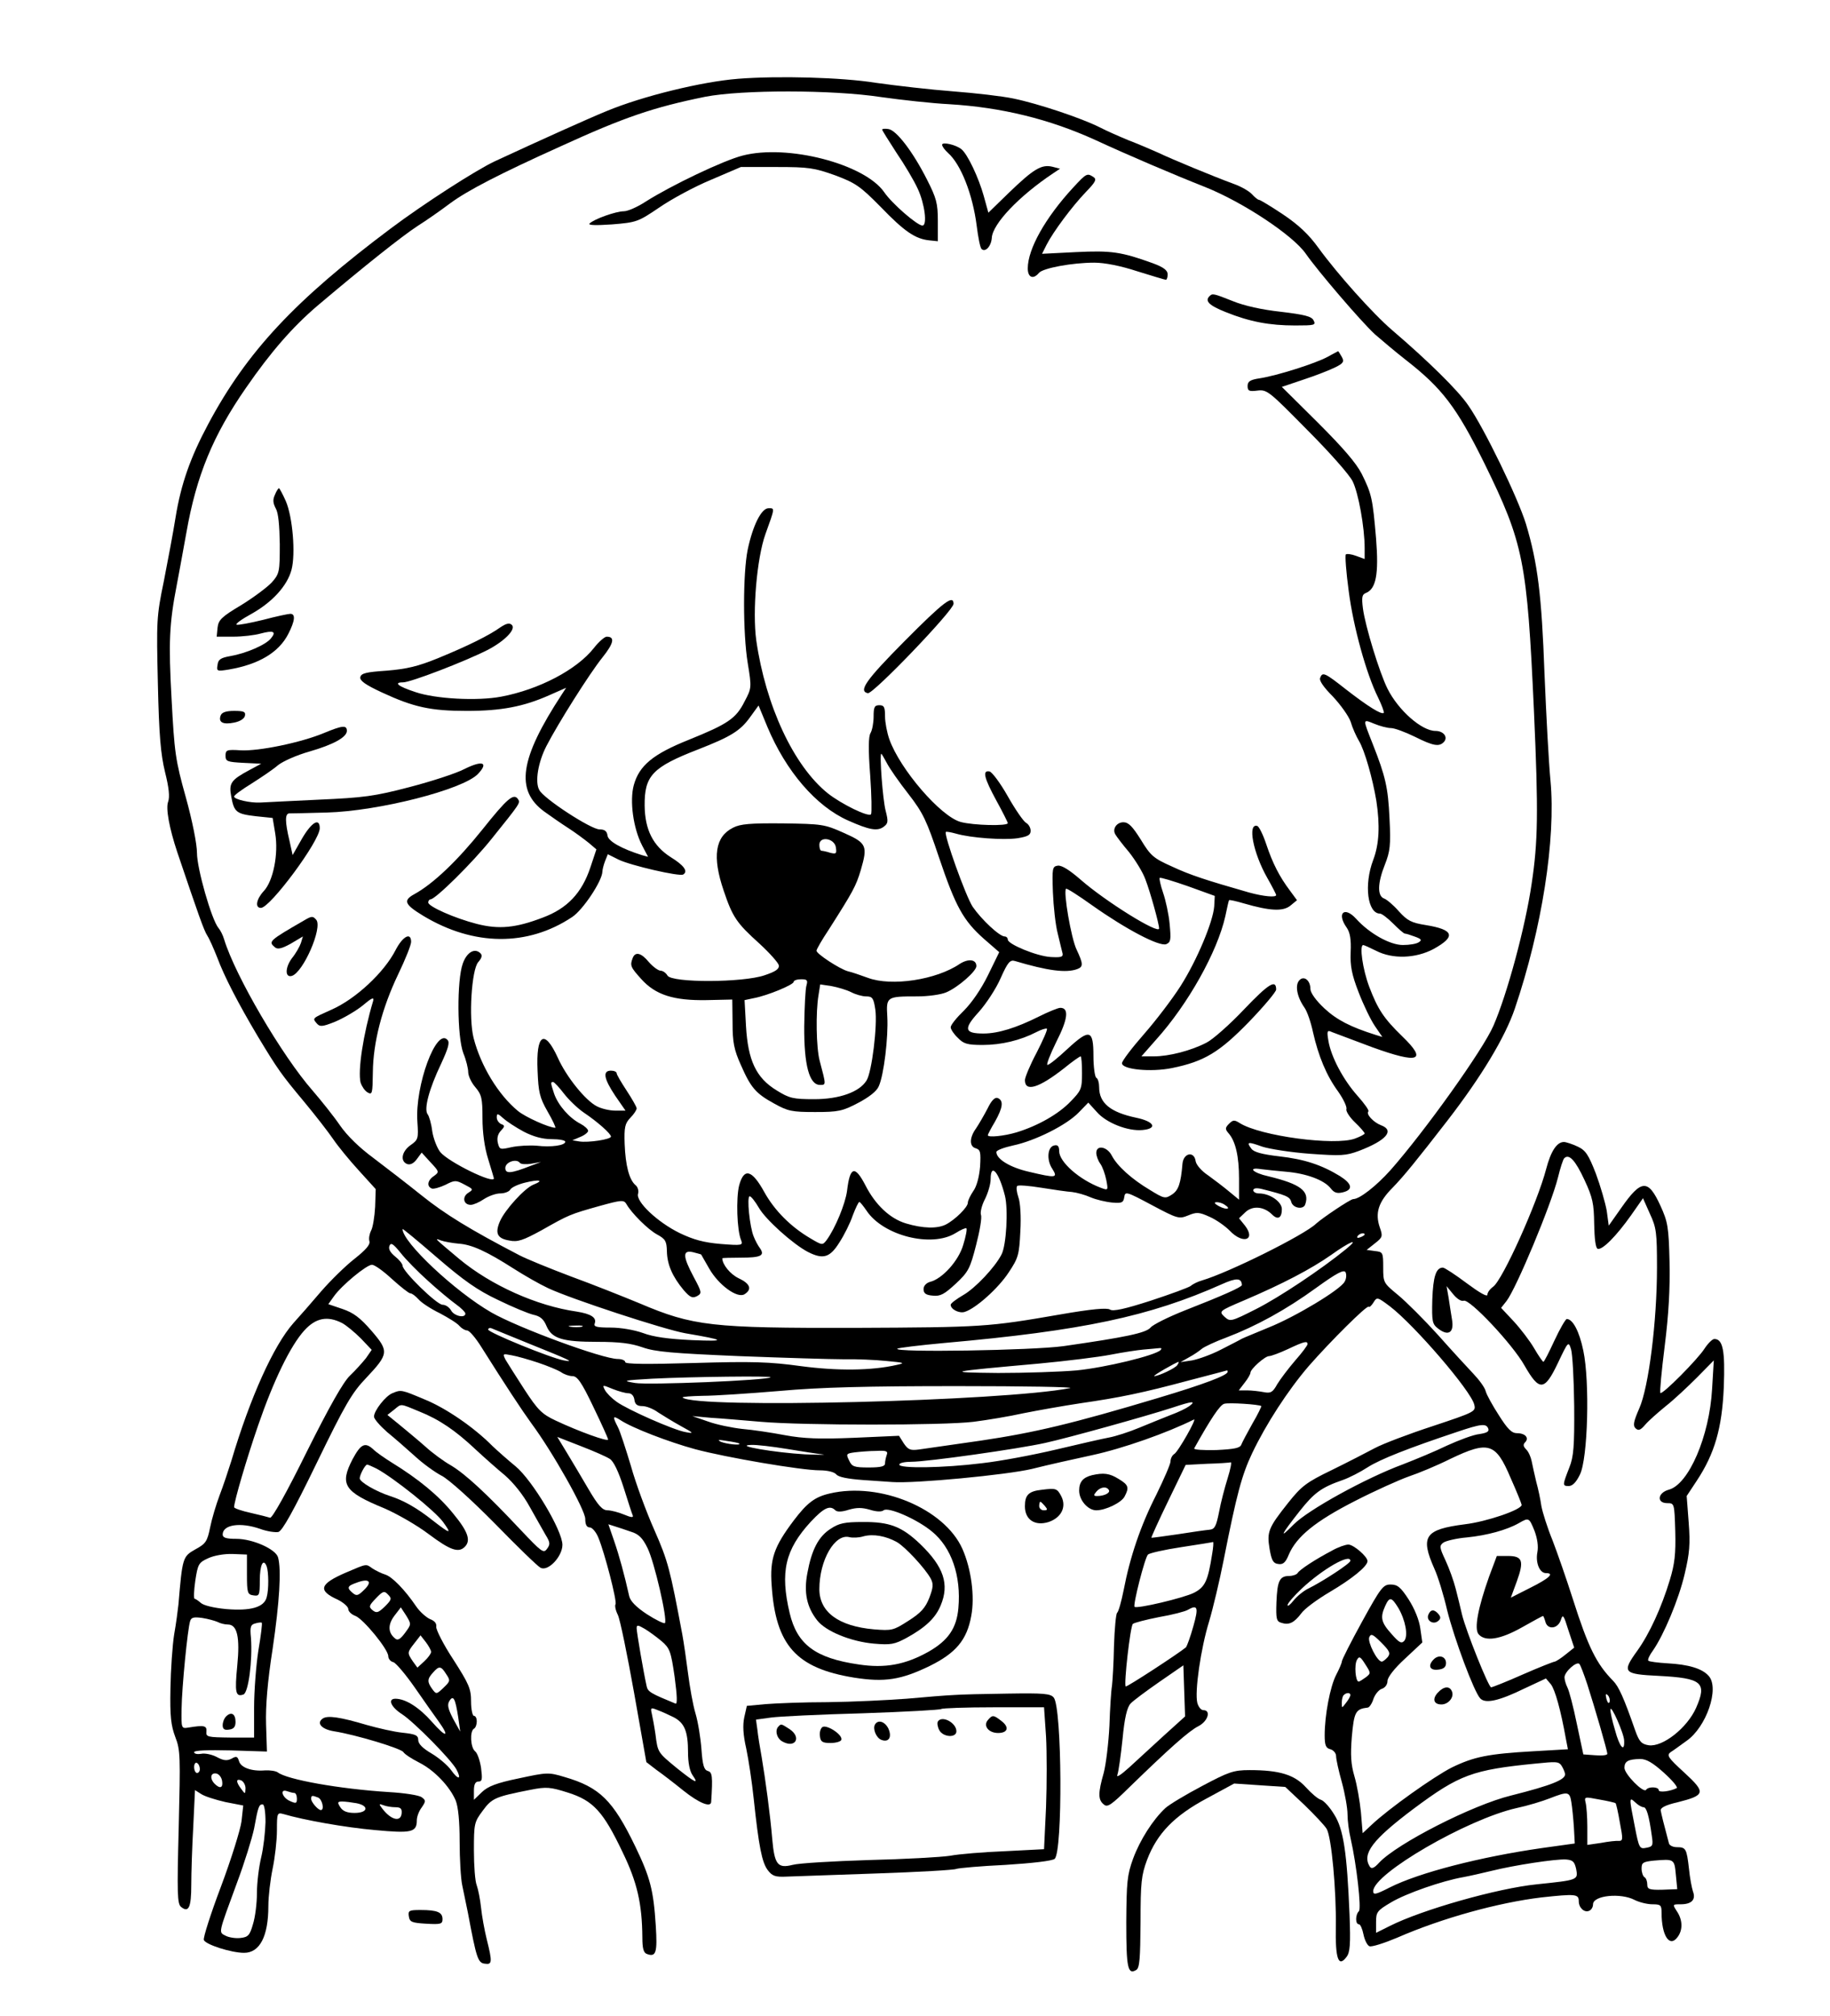 <?xml version="1.0" standalone="no"?>
<!DOCTYPE svg PUBLIC "-//W3C//DTD SVG 20010904//EN"
 "http://www.w3.org/TR/2001/REC-SVG-20010904/DTD/svg10.dtd">
<svg version="1.0" xmlns="http://www.w3.org/2000/svg"
 width="641pt" height="706pt" viewBox="0 0 641 706"
 preserveAspectRatio="xMidYMid meet">
<g transform="translate(0,706) scale(0.1,-0.1)"
fill="#000000" stroke="none">
<path d="M2585 6784 c-127 -10 -335 -61 -460 -113 -66 -27 -228 -100 -392
-176 -66 -31 -248 -148 -364 -235 -335 -251 -504 -431 -640 -686 -62 -116 -95
-209 -114 -326 -8 -51 -27 -151 -41 -223 -26 -125 -26 -140 -21 -360 4 -181
10 -247 25 -309 14 -56 17 -87 11 -104 -9 -23 4 -93 32 -177 75 -222 93 -273
105 -292 8 -12 23 -47 35 -77 24 -65 73 -160 142 -276 70 -116 82 -133 163
-230 39 -47 84 -105 101 -130 17 -25 57 -74 90 -110 l59 -65 -2 -62 c-2 -35
-8 -72 -14 -83 -6 -12 -9 -28 -6 -38 3 -12 -13 -30 -52 -61 -31 -24 -84 -76
-117 -114 -33 -39 -77 -89 -97 -111 -69 -78 -151 -258 -218 -484 -11 -35 -29
-89 -41 -120 -12 -32 -27 -82 -33 -112 -10 -49 -15 -57 -52 -77 -44 -25 -45
-28 -59 -193 -2 -19 -8 -66 -15 -105 -6 -38 -12 -124 -13 -190 -2 -97 2 -129
17 -169 18 -46 18 -68 12 -316 -6 -232 -5 -268 8 -279 27 -22 36 -2 36 77 0
42 3 134 7 205 l6 127 22 -14 c12 -8 50 -20 85 -28 l62 -12 -6 -55 c-4 -30
-36 -133 -72 -229 -36 -95 -63 -180 -60 -187 6 -16 96 -45 141 -45 55 0 85 58
85 164 0 34 7 92 15 131 8 38 15 99 15 134 0 61 1 63 23 57 71 -21 217 -47
320 -56 128 -12 147 -8 147 34 0 12 7 32 17 45 15 22 15 25 0 36 -9 7 -61 15
-114 18 -175 11 -358 44 -390 69 -7 5 -27 8 -45 7 -47 -4 -85 10 -91 33 -5 16
-9 18 -26 8 -16 -8 -28 -7 -52 6 -17 9 -42 14 -55 11 -13 -2 -24 0 -24 6 0 6
48 8 128 6 l127 -4 -3 95 c-2 64 5 150 23 265 24 163 31 277 19 320 -8 29 -89
65 -146 65 -36 0 -48 4 -48 15 0 35 62 44 131 20 24 -9 53 -13 64 -11 14 4 52
72 135 243 99 204 123 245 173 297 79 84 80 93 18 165 -40 46 -63 63 -101 76
l-50 17 20 28 c27 38 114 110 133 110 9 0 40 -22 70 -50 30 -27 59 -50 64 -50
6 0 18 -9 29 -21 10 -12 44 -34 75 -49 30 -16 61 -35 68 -44 8 -9 20 -16 27
-16 8 0 30 -26 50 -58 85 -135 141 -220 175 -267 75 -101 189 -304 189 -335 0
-20 5 -30 16 -30 8 0 22 -16 30 -36 22 -53 66 -223 60 -233 -3 -5 0 -21 8 -37
8 -16 33 -139 57 -273 l43 -243 35 -27 c20 -14 63 -47 95 -73 54 -43 95 -60
97 -40 6 91 4 105 -12 109 -13 4 -18 20 -22 76 -3 40 -12 96 -21 126 -9 30
-20 93 -26 140 -6 47 -15 109 -20 136 -43 229 -50 257 -98 366 -28 63 -65 163
-82 224 -18 60 -38 122 -46 137 -19 37 -18 41 9 24 40 -27 170 -77 262 -102
108 -29 372 -74 436 -74 28 0 51 -6 58 -14 8 -10 41 -16 94 -20 45 -3 91 -6
102 -7 77 -6 402 25 490 46 55 14 150 35 210 48 107 23 263 78 357 125 12 6
-55 -113 -69 -121 -7 -4 -13 -16 -13 -26 0 -9 -23 -62 -50 -117 -55 -108 -92
-218 -114 -333 -8 -40 -18 -76 -23 -80 -4 -3 -9 -55 -11 -116 -1 -60 -5 -123
-7 -140 -3 -16 -7 -79 -9 -140 -3 -60 -12 -135 -20 -165 -20 -70 -20 -94 0
-110 13 -12 26 -3 92 62 137 133 206 195 240 212 33 17 45 56 17 56 -8 0 -17
11 -21 25 -10 39 12 191 41 285 14 47 37 144 51 215 46 233 64 299 100 375 48
101 125 220 198 305 77 88 204 214 210 208 3 -3 10 4 17 15 12 20 14 19 58
-14 86 -66 284 -296 295 -344 6 -24 2 -26 -145 -75 -83 -27 -175 -62 -203 -77
-28 -15 -96 -50 -151 -77 -89 -43 -106 -56 -153 -115 -69 -87 -75 -101 -65
-161 7 -41 13 -51 30 -53 17 -3 26 5 37 32 27 64 94 118 231 188 72 37 157 75
191 87 33 11 98 38 144 61 134 64 159 57 211 -66 22 -49 39 -92 39 -95 0 -17
-123 -59 -199 -68 -140 -18 -157 -42 -107 -155 13 -28 33 -94 45 -146 25 -100
94 -286 116 -309 18 -19 65 -9 155 35 l75 35 17 -20 c15 -19 35 -91 53 -192
l7 -36 -121 -7 c-158 -9 -208 -19 -286 -57 -63 -32 -222 -145 -281 -201 l-31
-29 -6 73 c-4 40 -14 97 -23 127 -12 41 -14 73 -9 137 8 88 13 98 56 103 5 0
15 14 20 31 6 16 19 32 30 35 11 4 19 15 19 27 0 13 24 44 61 78 l61 57 -7 49
c-4 30 -20 69 -41 102 -28 43 -39 52 -63 52 -26 0 -34 -10 -100 -130 -39 -71
-71 -134 -71 -140 0 -5 -9 -26 -20 -47 -21 -41 -40 -141 -40 -211 0 -35 4 -45
20 -49 11 -3 20 -14 20 -24 0 -11 9 -52 20 -91 11 -40 20 -91 20 -113 0 -22 5
-60 11 -85 21 -92 38 -245 29 -254 -13 -13 -13 -46 0 -46 5 0 12 -16 16 -36 4
-19 13 -38 21 -41 8 -3 52 11 97 30 158 69 355 123 505 141 120 13 131 12 131
-13 0 -23 19 -41 36 -34 8 3 14 13 14 23 0 31 97 41 146 15 16 -8 44 -15 62
-15 29 0 32 -3 32 -29 0 -81 28 -124 56 -86 19 25 18 60 -2 90 -16 25 -16 25
13 25 38 0 54 16 43 45 -4 12 -11 48 -14 80 -8 70 -11 75 -42 75 -14 0 -26 6
-28 13 -18 67 -27 104 -29 116 -1 9 18 19 58 28 99 25 101 34 25 104 -58 53
-63 61 -48 72 10 6 34 24 55 39 70 48 117 185 78 228 -23 26 -71 40 -144 44
-34 2 -64 6 -67 9 -4 3 4 20 16 36 38 55 90 178 111 268 17 72 20 104 14 181
l-7 92 35 53 c63 95 89 185 95 328 5 128 -3 169 -33 169 -7 0 -22 -15 -34 -33
-23 -37 -148 -163 -155 -156 -3 2 4 76 15 164 14 111 19 202 17 295 -3 123 -6
140 -32 197 -43 94 -67 93 -138 -9 l-43 -61 -7 52 c-5 28 -22 87 -38 130 -26
67 -36 82 -64 95 -19 9 -41 16 -48 16 -25 0 -46 -33 -62 -94 -31 -119 -153
-390 -186 -413 -11 -8 -20 -20 -20 -28 0 -9 -29 8 -72 40 -40 30 -78 55 -84
55 -24 0 -34 -31 -37 -112 -2 -78 0 -86 21 -102 35 -27 56 -14 48 32 -3 20 -9
55 -12 77 l-7 40 23 -28 c13 -16 28 -26 37 -23 20 8 171 -152 213 -227 52 -91
70 -90 117 9 36 76 37 77 46 48 5 -16 10 -105 11 -199 1 -141 -2 -178 -17
-215 -24 -62 -25 -65 -2 -65 13 0 26 13 39 40 28 56 35 325 12 434 -14 68 -37
111 -58 111 -4 0 -24 -34 -43 -75 -19 -41 -36 -75 -39 -75 -2 0 -17 21 -32 47
-15 26 -48 69 -72 95 l-44 47 19 24 c34 44 156 336 180 432 8 33 18 64 22 68
17 17 39 -7 71 -76 29 -62 33 -83 34 -154 1 -52 5 -84 12 -87 16 -6 66 45 117
117 l42 60 24 -54 c23 -49 25 -67 25 -189 0 -188 -29 -419 -62 -493 -20 -46
-23 -60 -13 -70 10 -9 17 -7 34 13 12 14 45 43 72 65 28 22 76 67 109 100 l59
60 -6 -100 c-9 -165 -82 -335 -152 -353 -39 -11 -43 -47 -5 -47 25 0 25 -1 28
-99 2 -79 -2 -114 -19 -170 -29 -96 -71 -188 -114 -248 -55 -76 -49 -82 75
-88 152 -8 170 -23 131 -112 -31 -70 -117 -138 -166 -131 -25 4 -33 12 -47 51
-40 115 -58 155 -78 175 -58 59 -87 117 -141 287 -22 69 -54 161 -71 205 -18
44 -35 98 -39 120 -3 22 -11 60 -18 85 -6 25 -13 57 -16 72 -3 15 -11 33 -19
41 -10 10 -12 17 -4 25 15 15 1 32 -28 32 -19 0 -33 14 -64 63 -22 34 -43 72
-46 84 -3 13 -23 40 -43 61 -20 21 -76 82 -124 136 -48 53 -111 116 -140 140
-51 42 -52 43 -52 97 0 52 -1 54 -29 57 l-29 4 29 23 c27 21 28 25 17 56 -17
50 -5 89 45 139 39 40 86 98 192 235 119 154 202 292 236 392 95 280 144 594
125 798 -6 61 -15 229 -21 375 -10 277 -24 388 -65 525 -29 93 -146 335 -202
415 -36 53 -141 156 -266 263 -67 57 -193 198 -259 289 -34 47 -69 80 -124
117 -42 28 -80 51 -84 51 -4 0 -15 9 -25 20 -9 10 -38 27 -64 36 -73 27 -211
84 -266 110 -27 12 -74 32 -103 43 -29 12 -75 32 -102 46 -62 31 -213 82 -301
100 -38 8 -133 19 -211 25 -79 6 -200 20 -271 30 -118 19 -340 25 -482 14z
m501 -64 c71 -10 179 -22 239 -25 183 -11 351 -52 513 -126 108 -50 269 -119
383 -164 133 -53 309 -170 353 -234 41 -59 193 -237 242 -282 22 -19 69 -59
106 -88 130 -101 180 -167 278 -365 137 -280 149 -341 173 -866 16 -356 14
-459 -8 -605 -22 -152 -86 -388 -134 -498 -37 -85 -240 -369 -360 -505 -51
-57 -109 -102 -131 -102 -10 0 -108 -66 -130 -86 -40 -39 -305 -171 -400 -199
-14 -4 -31 -12 -39 -19 -8 -6 -71 -29 -141 -52 -90 -29 -131 -38 -142 -31 -10
7 -65 2 -174 -17 -254 -44 -271 -45 -721 -47 -500 -1 -565 6 -753 86 -58 24
-166 67 -240 94 -74 28 -155 61 -180 74 -173 90 -261 144 -342 209 -51 41
-128 100 -170 132 -49 36 -92 78 -117 114 -21 31 -65 86 -96 122 -107 122
-271 402 -310 530 -4 14 -13 32 -20 40 -24 29 -75 208 -75 262 0 31 -16 112
-39 195 -37 132 -40 158 -50 345 -11 198 -8 264 18 398 5 25 20 108 34 185 35
199 93 340 209 507 87 126 164 214 251 288 168 142 293 241 349 278 32 20 83
56 115 80 61 45 173 103 388 200 221 101 323 136 505 173 128 25 446 25 616
-1z m-1342 -4213 c51 -25 107 -48 124 -52 24 -5 36 -15 46 -39 19 -45 56 -56
180 -56 75 0 116 -5 156 -19 45 -16 105 -21 340 -31 157 -6 321 -11 365 -11
44 1 112 -2 150 -6 64 -6 67 -7 35 -14 -88 -20 -207 -21 -335 -4 -109 15 -169
17 -372 11 -171 -5 -243 -4 -243 3 0 6 -12 11 -26 11 -53 0 -349 109 -443 163
-127 73 -311 246 -311 292 0 3 54 -42 120 -99 94 -81 142 -115 214 -149z
m3036 229 c0 -2 -7 -7 -16 -10 -8 -3 -12 -2 -9 4 6 10 25 14 25 6z m-3174 -32
c46 -3 97 -26 194 -88 36 -23 90 -54 120 -68 81 -38 407 -145 481 -158 141
-24 146 -29 24 -24 -84 4 -136 11 -173 25 -31 11 -78 19 -113 19 -49 0 -60 3
-56 14 8 21 -13 34 -63 42 -140 20 -300 92 -411 184 -88 74 -90 75 -64 65 11
-4 39 -9 61 -11z m-106 -131 c36 -33 80 -69 98 -82 17 -12 32 -27 32 -32 0
-17 -39 -9 -50 11 -6 11 -19 20 -30 20 -20 0 -140 117 -140 137 0 6 -12 21
-26 32 -17 14 -24 26 -20 37 5 13 13 8 39 -24 17 -22 61 -67 97 -99z m3215
112 c-87 -71 -234 -169 -315 -210 -89 -45 -91 -45 -111 -27 -20 19 -19 20 68
57 136 58 235 110 305 159 67 48 103 62 53 21z m-5 -114 c-14 -28 -174 -124
-267 -161 -43 -18 -85 -35 -93 -39 -8 -5 -42 -22 -75 -39 -33 -17 -78 -33
-100 -37 l-40 -6 30 17 c17 9 37 23 45 30 9 7 47 25 85 39 105 40 209 97 315
174 72 52 97 65 103 55 4 -8 3 -23 -3 -33z m-360 -12 c0 -7 -67 -37 -200 -89
-58 -23 -112 -50 -120 -60 -16 -19 -89 -34 -305 -65 -108 -15 -596 -23 -582
-9 3 3 77 12 164 20 484 43 720 93 973 206 51 23 69 22 70 -3z m-3152 -133
c15 -8 44 -32 66 -54 l38 -40 -20 -29 c-12 -15 -37 -43 -56 -61 -24 -23 -72
-108 -152 -268 -69 -140 -121 -233 -128 -230 -6 2 -37 10 -68 17 -32 7 -58 16
-58 20 0 20 44 170 84 286 54 157 113 279 162 333 40 44 81 52 132 26z m840
-13 c-10 -2 -28 -2 -40 0 -13 2 -5 4 17 4 22 1 32 -1 23 -4z m-188 -58 c149
-60 164 -67 125 -60 -48 9 -265 98 -265 108 0 5 6 7 13 4 6 -3 64 -26 127 -52z
m2730 -3 c0 -4 -19 -30 -43 -57 -24 -28 -52 -65 -63 -83 -16 -29 -23 -33 -48
-28 -16 3 -42 6 -58 6 l-29 0 20 26 c12 15 21 31 21 36 0 13 51 58 65 58 7 0
37 11 67 25 57 27 68 29 68 17z m-515 -21 c-20 -19 -193 -61 -294 -71 -57 -5
-180 -9 -275 -9 -190 2 -180 4 144 33 96 9 209 23 250 31 41 8 93 16 115 18
22 2 47 4 55 5 9 1 10 -1 5 -7z m-2180 -44 c33 -11 69 -26 80 -33 11 -8 29
-14 40 -14 17 0 32 -21 73 -107 29 -60 52 -111 52 -115 0 -9 -102 28 -183 66
-49 23 -63 37 -110 109 -29 45 -59 92 -66 104 -11 22 -10 22 21 16 18 -3 60
-15 93 -26z m2239 -8 c-6 -11 -66 -39 -81 -39 -7 1 76 48 85 50 2 0 0 -5 -4
-11z m176 -24 c0 -12 -81 -43 -245 -92 -297 -89 -431 -121 -620 -149 -99 -14
-196 -28 -216 -31 -30 -4 -38 -1 -53 21 l-17 27 -157 -7 c-121 -5 -177 -3
-242 9 -47 9 -114 19 -150 22 -36 4 -90 15 -120 26 l-55 19 65 -6 c36 -2 115
-9 175 -14 148 -13 640 -13 745 0 47 6 126 19 175 30 50 10 140 26 200 35 138
20 216 36 380 80 72 19 131 34 133 35 1 0 2 -2 2 -5z m-1601 -19 c-11 -11
-430 -28 -475 -20 -46 8 -42 9 61 15 141 7 420 10 414 5z m-498 -56 c11 0 19
-9 21 -22 2 -17 10 -23 28 -23 14 0 39 -10 55 -22 17 -11 53 -33 80 -48 46
-25 47 -27 16 -21 -41 7 -202 78 -241 106 -17 12 -35 30 -41 41 -10 19 -9 19
27 4 20 -8 45 -15 55 -15z m1547 18 c-233 -46 -1316 -73 -1357 -33 -2 3 29 5
70 6 41 0 162 8 269 17 144 13 308 17 623 17 235 0 413 -3 395 -7z m418 -63
c-11 -8 -40 -22 -65 -31 -25 -10 -75 -30 -111 -45 -36 -15 -83 -30 -105 -34
-22 -4 -105 -23 -185 -42 -80 -19 -197 -41 -260 -48 -136 -17 -290 -19 -290
-5 0 6 19 10 43 10 55 0 374 45 468 66 82 18 351 93 444 123 72 24 86 25 61 6z
m252 0 c1 -1 -12 -29 -31 -61 -18 -32 -36 -66 -39 -74 -4 -12 -25 -16 -88 -19
-45 -1 -80 1 -77 6 58 104 90 152 105 156 15 5 123 -2 130 -8z m795 -79 c4
-10 -5 -15 -31 -19 -21 -2 -71 -21 -113 -40 -41 -20 -111 -49 -155 -66 -130
-48 -333 -160 -383 -211 -53 -54 -45 -37 22 48 50 63 75 82 150 108 23 8 62
28 88 45 44 28 143 67 314 124 83 28 101 30 108 11z m-3077 -106 c13 -8 30
-43 48 -99 15 -47 29 -92 32 -98 4 -9 -4 -9 -30 2 -19 8 -46 15 -58 15 -18 0
-33 17 -66 73 -23 39 -57 97 -76 128 l-34 56 82 -32 c44 -17 90 -37 102 -45z
m453 54 c9 -8 -45 -2 -64 6 -14 7 -8 8 20 3 22 -3 42 -7 44 -9z m167 -19 c49
-8 105 -17 124 -19 19 -2 -8 -2 -60 0 -105 6 -253 31 -189 33 19 1 76 -6 125
-14z m350 -21 c-3 -9 -6 -22 -6 -30 0 -10 -14 -14 -57 -14 -52 0 -59 3 -69 25
-11 22 -10 24 20 28 17 2 51 5 75 5 36 2 42 -1 37 -14z m1194 -82 c-10 -32
-24 -85 -30 -118 -10 -50 -15 -60 -33 -62 -12 -1 -62 -8 -112 -16 -49 -7 -91
-13 -92 -12 -1 1 25 59 59 129 l61 126 76 4 c42 1 79 4 82 5 4 1 -1 -24 -11
-56z m1075 -184 c10 -27 14 -54 10 -75 -7 -37 8 -73 30 -73 31 0 12 -18 -54
-51 l-69 -35 21 57 c26 72 20 89 -31 89 l-39 0 -27 -72 c-39 -110 -53 -183
-37 -202 23 -27 76 -19 152 24 39 22 72 40 74 40 1 0 5 -9 8 -20 7 -29 43 -26
54 5 7 23 10 19 27 -36 l20 -60 -30 -24 c-16 -13 -33 -24 -38 -25 -4 0 -55
-20 -112 -45 -56 -25 -107 -45 -111 -45 -9 0 -88 197 -102 255 -5 22 -15 63
-22 90 -7 28 -23 72 -36 100 -21 45 -22 51 -7 62 9 6 46 15 82 18 70 7 140 26
182 50 35 20 36 20 55 -27z m-3165 -3 c27 -8 41 -22 58 -57 24 -48 71 -252 61
-263 -3 -3 -32 11 -63 31 -38 25 -58 46 -62 63 -17 76 -35 142 -53 194 l-20
58 22 -7 c12 -4 38 -12 57 -19z m2036 -77 c-15 -96 -25 -117 -64 -137 -36 -18
-200 -57 -208 -49 -6 7 36 172 47 183 5 5 57 17 117 26 59 9 109 17 111 18 2
0 1 -18 -3 -41z m-3381 -73 c0 -65 2 -70 23 -73 20 -3 22 0 22 52 0 54 12 80
24 50 7 -19 8 -82 0 -109 -9 -35 -57 -48 -141 -41 -44 4 -81 13 -90 22 -8 7
-18 14 -21 14 -4 0 -3 28 2 63 9 59 12 64 45 79 21 10 58 16 86 15 l50 -2 0
-70z m4033 -117 c25 -43 35 -97 21 -115 -10 -11 -18 -7 -45 24 -37 41 -40 58
-22 98 15 33 22 32 46 -7z m-718 -64 c-10 -36 -22 -69 -26 -74 -25 -21 -207
-140 -211 -137 -7 7 16 210 25 219 4 4 46 15 92 24 47 8 92 20 100 25 35 20
39 10 20 -57z m-3418 15 c9 -5 25 -9 36 -9 33 0 43 -44 33 -145 -9 -93 -6
-110 22 -100 17 7 32 118 26 199 -4 38 -1 46 16 50 10 3 21 4 22 2 2 -2 -3
-45 -12 -97 -8 -52 -15 -142 -15 -200 l0 -105 -84 0 c-79 1 -85 2 -83 21 2 21
-8 23 -63 14 -25 -4 -25 -3 -24 66 1 75 21 279 30 307 4 13 13 15 42 11 20 -3
45 -10 54 -14z m1555 -67 c29 -25 33 -35 46 -125 9 -68 10 -97 3 -94 -85 35
-97 41 -101 61 -11 49 -35 189 -35 203 0 12 4 12 28 -2 15 -9 41 -28 59 -43z
m2544 -56 c-8 -9 -17 -16 -21 -16 -16 0 -50 68 -44 85 6 14 12 12 42 -18 30
-30 33 -38 23 -51z m-77 -71 c-11 -8 -22 -15 -25 -15 -11 0 -16 58 -6 76 8 14
12 12 29 -15 20 -31 20 -32 2 -46z m776 -25 c26 -81 70 -232 70 -243 0 -5 -19
-7 -42 -5 l-42 3 -23 108 c-12 59 -27 116 -33 127 -5 10 -10 26 -10 35 0 19
42 57 52 47 4 -4 16 -36 28 -72z m-1482 -178 c-40 -37 -95 -87 -122 -112 -31
-28 -47 -38 -42 -26 4 11 12 67 18 125 7 75 16 111 28 124 9 10 55 44 101 76
l84 58 3 -90 3 -89 -73 -66z m652 141 c0 -5 -7 -17 -15 -27 -15 -20 -15 -20
-15 0 0 12 3 24 7 27 9 9 23 9 23 0z m908 -24 c-3 -8 -7 -3 -11 10 -4 17 -3
21 5 13 5 -5 8 -16 6 -23z m-3278 -54 c38 -20 50 -50 50 -123 0 -36 6 -66 16
-80 23 -33 10 -27 -54 24 -68 56 -68 55 -76 119 -4 28 -10 60 -13 73 -5 21 -3
22 21 12 14 -5 40 -17 56 -25z m3329 -82 c2 -43 -16 -23 -32 37 -10 33 -17 65
-16 72 1 21 48 -85 48 -109z m139 -112 c30 -27 50 -51 45 -54 -21 -11 -63 -17
-63 -7 0 12 -37 13 -44 1 -9 -13 -76 55 -76 77 0 23 13 30 55 31 22 0 44 -13
83 -48z m-5128 13 c0 -8 -4 -14 -10 -14 -5 0 -10 9 -10 21 0 11 5 17 10 14 6
-3 10 -13 10 -21z m4768 14 c5 -7 12 -21 14 -31 3 -20 -46 -40 -189 -76 -135
-33 -399 -168 -462 -235 -18 -20 -27 -23 -33 -14 -28 45 9 94 154 203 160 119
205 136 428 158 70 7 78 7 88 -5z m-4690 -56 c4 -24 -7 -29 -26 -10 -18 18
-15 40 6 36 9 -2 18 -13 20 -26z m82 -26 c-1 -21 -1 -21 -15 -2 -19 25 -19 37
0 30 8 -4 15 -16 15 -28z m171 -16 c5 0 9 -9 9 -20 0 -17 -3 -18 -25 -8 -27
12 -36 44 -9 34 9 -3 20 -6 25 -6z m4473 -32 c3 -18 7 -58 9 -89 l3 -56 -115
-16 c-216 -31 -430 -86 -533 -138 -49 -25 -58 -27 -58 -13 0 61 329 252 502
291 38 8 91 24 116 34 64 25 70 24 76 -13z m-4390 16 c15 -6 23 -44 10 -44
-10 0 -34 28 -34 39 0 13 3 13 24 5z m4545 -20 c2 -2 9 -32 15 -68 11 -57 11
-64 -3 -64 -9 1 -37 -2 -63 -7 l-48 -7 0 63 c0 35 -3 74 -6 85 -5 21 -4 21 48
11 29 -5 55 -11 57 -13z m98 -14 c10 0 19 -28 29 -101 5 -33 3 -37 -19 -41
-24 -5 -26 -2 -41 76 -20 101 -20 103 2 83 10 -10 23 -17 29 -17z m-4508 14
c45 -9 40 -34 -7 -34 -26 0 -41 6 -50 20 -11 17 -10 20 7 20 10 0 33 -3 50 -6z
m-319 -66 c-1 -35 -7 -90 -15 -123 -8 -33 -15 -89 -15 -125 0 -36 -6 -85 -14
-110 -11 -39 -17 -45 -44 -48 -17 -2 -41 2 -52 8 -25 13 -26 5 40 185 27 72
53 157 60 190 14 77 17 85 30 85 6 0 10 -26 10 -62z m455 52 c18 0 23 -5 22
-20 -2 -33 -36 -26 -67 14 -14 18 -13 19 3 13 10 -4 29 -7 42 -7z m4136 -217
c7 -38 6 -38 -138 -53 -138 -14 -402 -89 -515 -146 l-48 -24 0 38 c0 35 4 40
53 69 52 31 178 75 252 88 22 4 66 14 99 22 80 20 225 42 261 40 24 -2 30 -7
36 -34z m349 -19 l5 -51 -52 -2 c-46 -1 -53 2 -53 18 0 11 -4 23 -10 26 -5 3
-10 17 -10 30 0 21 5 24 43 28 71 6 72 6 77 -49z"/>
<path d="M3090 6606 c0 -3 23 -39 50 -81 28 -41 62 -98 75 -127 24 -52 34
-128 16 -128 -18 0 -107 77 -134 117 -69 99 -339 169 -496 128 -67 -17 -249
-104 -339 -161 -29 -19 -63 -34 -77 -34 -27 0 -104 -27 -120 -43 -6 -6 21 -7
79 -3 86 7 91 9 165 59 42 29 123 73 181 97 l105 45 125 0 c113 0 132 -3 205
-29 72 -27 88 -38 160 -111 83 -86 121 -112 171 -117 l29 -3 0 71 c0 62 -5 80
-38 145 -49 97 -107 173 -135 177 -12 2 -22 1 -22 -2z"/>
<path d="M3300 6553 c0 -6 9 -18 21 -29 45 -40 86 -145 100 -254 5 -40 12 -77
17 -82 13 -13 34 9 36 39 3 49 95 146 215 226 l24 16 -27 7 c-38 9 -66 -8
-152 -91 l-72 -70 -16 58 c-18 65 -57 147 -78 164 -19 16 -68 27 -68 16z"/>
<path d="M3759 6403 c-97 -105 -159 -215 -159 -283 0 -32 19 -40 39 -16 14 17
117 36 194 36 36 0 92 -11 150 -30 52 -16 97 -30 101 -30 3 0 6 9 6 19 0 14
-14 25 -52 39 -111 40 -145 45 -269 39 l-119 -6 16 32 c23 45 89 134 138 185
34 35 38 44 26 52 -22 14 -24 14 -71 -37z"/>
<path d="M4237 6023 c-18 -17 -2 -33 56 -56 84 -34 154 -47 243 -47 69 0 74 1
65 18 -7 14 -32 20 -115 30 -65 7 -128 21 -167 37 -68 27 -72 28 -82 18z"/>
<path d="M4650 5810 c-42 -23 -178 -66 -237 -75 -34 -5 -43 -11 -43 -27 0 -17
5 -20 35 -16 33 4 41 -3 173 -137 77 -77 149 -158 160 -181 20 -40 42 -161 42
-234 l0 -38 -30 11 c-16 6 -32 8 -36 5 -3 -4 1 -61 10 -127 16 -126 62 -292
103 -374 13 -27 22 -51 20 -54 -8 -7 -56 23 -132 82 -75 59 -83 63 -91 40 -4
-9 14 -34 45 -65 27 -29 55 -68 62 -88 6 -21 19 -50 29 -67 20 -33 48 -132 61
-210 13 -86 10 -152 -11 -207 -33 -87 -20 -188 24 -188 6 0 27 -16 46 -35 19
-19 37 -35 41 -35 4 0 20 -5 36 -11 22 -8 24 -12 13 -19 -8 -6 -33 -10 -56
-10 -45 0 -117 40 -164 92 -41 45 -69 20 -33 -31 12 -17 16 -42 14 -86 -2 -49
4 -79 28 -141 17 -44 42 -96 57 -118 l26 -38 -23 7 c-89 28 -137 53 -180 93
-30 28 -49 55 -49 68 0 31 -24 49 -40 29 -14 -17 -7 -57 19 -94 10 -14 23 -53
30 -86 19 -84 47 -152 88 -208 19 -27 32 -55 29 -62 -2 -7 11 -28 30 -46 19
-18 34 -36 34 -39 0 -3 -15 -11 -34 -18 -71 -26 -331 9 -403 54 -19 12 -24 12
-38 -2 -14 -14 -14 -19 -2 -33 25 -28 37 -82 37 -159 l0 -74 -34 28 c-19 16
-52 41 -74 57 -23 15 -42 37 -44 50 -5 36 -42 29 -46 -8 -6 -71 -14 -94 -37
-109 -23 -15 -27 -15 -77 16 -64 38 -115 84 -134 121 -16 31 -54 38 -54 9 0
-10 6 -27 14 -38 8 -11 17 -37 21 -57 7 -37 7 -37 -20 -27 -74 28 -145 90
-145 128 0 17 -5 23 -17 20 -24 -4 -28 -51 -7 -82 20 -32 14 -33 -83 -10 -65
15 -113 44 -113 69 0 6 27 16 59 23 76 16 187 71 230 116 l33 34 30 -33 c33
-38 109 -68 160 -63 54 5 41 30 -22 43 -90 19 -130 51 -130 107 0 15 -4 30
-10 33 -5 3 -10 38 -10 76 0 93 -13 97 -91 25 -33 -31 -64 -56 -70 -56 -5 0 9
36 31 81 41 80 45 119 14 119 -8 0 -42 -14 -76 -31 -78 -39 -142 -59 -193 -59
-67 0 -71 16 -17 75 26 29 61 82 77 119 25 56 33 65 50 60 114 -34 180 -43
219 -28 21 8 20 19 -3 68 -19 39 -47 203 -37 213 2 3 44 -24 93 -59 116 -82
233 -144 258 -135 16 7 17 15 12 70 -3 34 -14 84 -23 110 -9 26 -14 50 -12 52
2 3 47 -11 99 -29 l94 -34 -2 -37 c-4 -53 -60 -188 -118 -279 -28 -44 -85
-119 -127 -167 -43 -49 -78 -95 -78 -103 0 -22 101 -32 175 -17 113 23 166 55
270 162 52 54 95 105 95 113 0 37 -26 21 -112 -69 -50 -53 -110 -106 -132
-117 -54 -28 -131 -48 -185 -48 l-43 0 51 58 c112 124 215 308 243 433 6 30
12 55 13 56 1 2 24 -3 51 -11 93 -27 138 -29 164 -8 l23 19 -25 34 c-36 48
-60 94 -83 163 -11 33 -25 61 -31 63 -35 11 -15 -94 35 -182 17 -30 31 -57 31
-60 0 -9 -44 -5 -95 9 -150 43 -206 61 -270 91 -65 29 -75 38 -109 94 -29 46
-43 61 -61 61 -24 0 -40 -24 -28 -43 4 -7 25 -35 48 -62 22 -28 48 -70 57 -95
17 -44 48 -156 48 -172 0 -22 -187 94 -275 171 -38 33 -66 51 -80 49 -19 -3
-20 -9 -17 -93 2 -49 9 -115 17 -145 7 -30 15 -62 17 -70 2 -12 -6 -14 -42
-12 -49 3 -150 45 -150 61 0 6 -5 11 -11 11 -18 0 -81 59 -112 104 -24 36
-102 254 -94 262 2 2 18 -1 36 -6 52 -15 166 -23 215 -16 36 6 46 11 46 26 0
11 -7 23 -16 28 -9 5 -38 47 -64 93 -26 46 -55 85 -64 87 -26 5 -19 -23 24
-102 22 -40 40 -76 40 -79 0 -11 -121 -8 -165 4 -70 19 -213 185 -250 290 -8
23 -15 59 -15 80 0 32 -3 39 -20 39 -17 0 -20 -7 -20 -40 0 -22 -5 -48 -11
-58 -7 -12 -8 -56 -1 -147 5 -71 6 -133 3 -137 -9 -11 -104 36 -151 73 -120
96 -218 307 -251 536 -14 102 2 288 32 372 34 94 33 91 11 91 -25 0 -55 -60
-73 -145 -17 -83 -17 -293 0 -397 14 -86 14 -88 -11 -135 -30 -60 -59 -79
-195 -134 -125 -50 -174 -90 -193 -159 -15 -55 -2 -151 29 -211 l21 -40 -22 6
c-70 22 -117 48 -120 68 -2 16 -10 22 -28 22 -30 0 -196 108 -211 138 -16 28
-4 98 25 154 40 78 151 254 196 310 40 50 45 73 15 73 -7 0 -28 -18 -45 -40
-60 -76 -192 -145 -324 -170 -84 -16 -231 -8 -301 16 -61 20 -78 34 -43 34 26
0 214 72 297 114 59 31 99 72 84 87 -8 8 -19 6 -40 -8 -39 -28 -113 -65 -218
-108 -71 -29 -109 -38 -180 -44 -73 -5 -90 -9 -93 -23 -2 -12 17 -26 75 -53
112 -52 171 -65 298 -65 121 0 199 15 289 55 l59 26 -15 -23 c-148 -226 -164
-336 -61 -411 21 -15 58 -41 83 -57 25 -16 57 -40 72 -52 l27 -23 -21 -63
c-30 -90 -81 -144 -167 -176 -94 -36 -153 -42 -231 -22 -78 20 -170 61 -170
75 0 6 4 11 8 11 17 0 147 128 214 212 99 123 101 126 93 138 -15 24 -38 4
-125 -105 -88 -110 -173 -191 -239 -227 -40 -22 -34 -36 32 -76 176 -106 365
-108 521 -4 38 25 105 126 106 159 0 6 4 23 9 36 l10 25 38 -19 c41 -20 213
-60 226 -52 18 11 3 32 -44 61 -61 39 -90 95 -91 180 -1 105 27 135 187 197
115 45 148 65 183 114 l29 40 31 -75 c65 -155 170 -278 283 -328 74 -33 102
-38 124 -22 16 12 17 18 7 57 -10 38 -22 199 -15 199 1 0 10 -15 19 -32 9 -18
43 -67 76 -109 52 -67 64 -94 107 -222 58 -172 85 -221 157 -285 l54 -47 -39
-80 c-24 -49 -57 -97 -85 -125 -25 -24 -46 -50 -46 -58 0 -7 11 -24 25 -37 20
-21 33 -25 87 -25 65 0 132 16 188 45 17 9 34 14 37 12 3 -3 -14 -41 -36 -84
-23 -43 -41 -87 -41 -96 0 -43 49 -28 138 42 28 23 54 41 57 41 3 0 5 -26 5
-59 0 -55 -3 -61 -40 -99 -42 -44 -114 -85 -189 -108 -43 -13 -101 -19 -101
-10 0 2 11 24 25 47 28 50 31 74 10 83 -10 4 -22 -8 -36 -37 -12 -23 -30 -54
-40 -69 -24 -33 -24 -64 -1 -70 16 -5 18 -13 15 -64 -3 -36 -12 -70 -24 -86
-10 -15 -19 -33 -19 -41 0 -15 -44 -59 -77 -76 -30 -15 -80 -14 -140 4 -56 17
-107 65 -142 134 -37 71 -54 65 -64 -20 -6 -45 -41 -131 -72 -173 -14 -18 -15
-18 -57 7 -68 40 -125 97 -161 162 -43 78 -71 86 -88 23 -11 -44 -8 -157 7
-192 7 -18 3 -19 -72 -13 -59 5 -95 15 -143 38 -78 38 -155 111 -146 138 3 10
-1 24 -9 30 -22 19 -35 68 -38 144 -2 59 1 72 20 92 12 12 22 27 22 33 0 5
-16 33 -35 62 -19 29 -35 56 -35 61 0 5 -9 9 -20 9 -30 0 -25 -28 15 -88 l36
-52 -36 0 c-20 0 -49 7 -64 15 -40 20 -107 103 -137 170 -47 103 -77 84 -71
-46 3 -74 7 -93 35 -142 18 -31 30 -57 27 -57 -22 0 -106 38 -131 59 -69 57
-130 158 -155 255 -18 70 -7 240 16 266 13 15 15 24 8 31 -20 20 -48 4 -62
-36 -21 -58 -20 -256 2 -314 10 -24 17 -54 17 -66 0 -13 11 -37 25 -53 22 -26
25 -39 25 -108 0 -50 7 -103 20 -144 11 -36 20 -66 20 -67 1 -22 -161 58 -188
92 -11 14 -24 47 -28 73 -3 26 -11 53 -16 59 -14 18 5 89 47 177 24 52 31 74
23 83 -39 47 -115 -160 -106 -286 4 -59 3 -63 -24 -82 -31 -22 -37 -56 -12
-66 11 -4 23 2 34 17 l17 23 31 -34 c31 -33 31 -34 12 -48 -23 -15 -26 -37 -7
-44 6 -2 28 4 47 13 33 17 37 17 67 1 31 -16 32 -17 13 -29 -22 -14 -17 -42 9
-42 9 0 30 9 46 20 17 11 42 20 57 20 15 0 31 6 35 13 4 8 28 19 53 25 49 12
67 8 29 -7 -31 -12 -101 -89 -118 -129 -18 -42 -9 -60 33 -67 29 -6 47 0 113
36 97 55 100 56 203 85 76 21 85 22 94 7 18 -32 76 -90 108 -107 29 -16 33
-23 34 -59 1 -46 19 -88 59 -136 22 -25 30 -29 46 -21 18 10 18 13 -11 67 -39
73 -40 96 -2 87 15 -4 27 -7 28 -8 0 -1 13 -22 28 -49 33 -58 99 -106 124 -90
27 17 20 37 -21 56 -29 14 -57 48 -57 70 0 1 29 2 64 2 71 0 86 7 68 33 -7 9
-17 28 -22 41 -14 33 -25 141 -14 141 5 0 19 -18 32 -40 23 -41 120 -128 172
-155 53 -27 77 -20 110 33 17 26 38 68 47 95 10 26 20 47 23 47 3 0 14 -14 25
-30 58 -88 228 -131 312 -79 19 12 36 19 38 17 3 -3 -2 -29 -11 -58 -16 -56
-74 -120 -117 -130 -13 -4 -22 -14 -22 -25 0 -15 8 -21 32 -23 27 -3 41 5 81
42 44 41 50 53 71 135 13 50 21 97 17 106 -3 9 3 34 14 55 11 22 20 53 20 70
0 59 29 25 50 -58 12 -48 5 -174 -12 -206 -23 -45 -92 -118 -134 -142 -24 -14
-44 -29 -44 -34 0 -16 30 -31 49 -25 39 12 118 83 154 138 34 51 37 62 41 144
3 51 0 102 -7 120 -6 18 -8 35 -4 39 3 4 41 1 84 -6 43 -7 92 -14 108 -15 17
-2 46 -10 66 -19 19 -8 53 -16 75 -18 34 -3 39 0 42 19 3 21 7 20 97 -28 90
-48 95 -49 127 -36 29 12 38 12 75 -5 23 -10 54 -32 70 -48 46 -49 93 -34 54
17 l-21 26 22 21 c25 24 65 21 94 -8 20 -20 34 -12 34 19 0 26 -42 55 -80 55
-11 0 -20 5 -20 11 0 7 10 9 28 5 87 -22 100 -27 105 -46 6 -22 43 -28 49 -8
16 46 -17 71 -129 98 -55 12 -75 33 -25 25 15 -2 54 -6 87 -9 71 -6 133 -29
156 -58 12 -16 23 -19 43 -14 37 9 32 30 -11 57 -64 39 -124 59 -213 69 -60 7
-89 15 -97 27 -18 24 -12 25 38 7 24 -8 99 -20 166 -25 111 -8 127 -7 173 10
97 37 126 72 77 90 -26 10 -53 39 -44 48 4 3 -14 28 -38 55 -50 56 -93 137
-102 193 -6 35 -4 38 13 30 10 -4 74 -28 141 -53 163 -59 194 -48 105 38 -65
63 -86 95 -116 174 -23 61 -35 146 -21 146 3 0 23 -9 45 -20 58 -30 139 -27
201 6 80 44 72 68 -27 84 -50 8 -64 15 -94 48 -19 22 -43 42 -52 45 -24 9 -23
54 3 119 18 46 21 67 16 163 -5 107 -14 146 -59 260 -35 89 -36 87 6 70 19 -8
46 -15 58 -15 13 0 50 -14 83 -30 66 -33 87 -37 104 -17 13 17 -4 37 -31 37
-48 0 -130 72 -168 148 -28 56 -78 219 -86 281 -5 39 -3 49 10 54 36 14 46 66
36 191 -12 140 -15 155 -50 226 -20 39 -66 92 -154 180 l-126 125 77 26 c43
14 93 34 111 43 28 14 31 20 22 36 -6 11 -12 20 -13 20 -1 -1 -18 -9 -37 -20z
m-2675 -2580 c17 -22 48 -52 70 -67 49 -33 95 -74 95 -84 0 -10 -80 -22 -111
-17 l-24 4 28 12 c15 6 27 16 27 21 0 6 -12 17 -27 25 -39 20 -78 65 -92 105
-13 40 -13 41 -3 41 4 -1 21 -19 37 -40z m-140 -134 c33 -17 65 -26 97 -26 27
0 48 -4 48 -9 0 -13 -49 -20 -100 -14 -25 2 -64 0 -88 -5 -40 -9 -42 -9 -48
14 -4 16 -1 31 10 43 15 16 15 19 1 24 -8 4 -15 14 -15 23 0 15 3 15 23 -3 12
-11 44 -32 72 -47z m26 -112 l34 6 -35 -13 c-71 -28 -90 -29 -90 -8 0 21 39
34 51 18 4 -5 22 -6 40 -3z m2429 -144 c24 -15 7 -19 -20 -5 -15 8 -19 14 -10
14 8 1 22 -3 30 -9z"/>
<path d="M963 5327 c-8 -17 -7 -29 3 -48 9 -15 13 -59 14 -125 0 -97 -1 -103
-28 -134 -16 -17 -64 -53 -108 -80 -69 -41 -79 -52 -82 -79 l-3 -31 58 0 c32
0 75 5 96 11 45 12 56 7 36 -17 -18 -23 -89 -53 -142 -62 -34 -6 -43 -12 -45
-31 -4 -22 -2 -23 40 -16 105 18 175 60 208 125 23 45 26 70 7 70 -7 0 -50 -9
-95 -21 -45 -11 -87 -19 -93 -17 -6 2 17 19 52 38 73 41 125 98 140 154 15 56
4 186 -20 241 -11 25 -22 45 -24 45 -2 0 -9 -10 -14 -23z"/>
<path d="M3169 4815 c-137 -138 -163 -176 -129 -183 19 -3 300 290 300 313 0
33 -33 9 -171 -130z"/>
<path d="M773 4554 c-9 -24 8 -33 47 -25 21 4 36 14 38 24 3 14 -4 17 -38 17
-28 0 -43 -5 -47 -16z"/>
<path d="M1136 4493 c-81 -34 -231 -65 -294 -61 -48 3 -52 1 -52 -19 0 -20 6
-22 63 -25 l62 -3 -41 -22 c-65 -35 -73 -46 -64 -93 10 -55 18 -61 87 -69 l58
-6 9 -54 c12 -72 -7 -167 -40 -202 -26 -28 -32 -59 -10 -59 32 0 206 234 206
279 0 38 -28 22 -62 -36 l-33 -58 -11 50 c-16 67 -16 95 -1 96 6 0 66 1 132 3
181 5 476 80 529 135 39 41 16 49 -48 17 -29 -15 -115 -43 -192 -63 -122 -32
-160 -37 -319 -44 -99 -5 -190 -9 -203 -10 -35 -2 -92 11 -92 21 0 5 28 25 62
46 33 21 75 49 92 64 18 14 65 35 111 48 83 24 130 50 130 72 0 21 -16 19 -79
-7z"/>
<path d="M2568 4161 c-63 -31 -74 -101 -33 -221 31 -92 45 -113 125 -185 36
-33 66 -67 68 -76 2 -13 -11 -22 -50 -35 -75 -26 -325 -27 -340 -1 -5 9 -16
17 -24 17 -8 0 -27 14 -41 30 -27 33 -48 38 -57 14 -10 -26 -7 -32 30 -73 50
-56 114 -76 229 -74 l90 2 1 -82 c0 -67 5 -94 29 -147 35 -80 52 -100 118
-136 47 -26 61 -29 142 -29 81 0 96 3 151 32 38 20 65 41 72 58 18 39 34 173
30 244 -4 70 -3 71 105 71 37 0 82 6 101 14 41 17 106 74 106 92 0 24 -28 27
-58 8 -82 -56 -239 -80 -322 -49 -25 9 -56 20 -70 23 -29 8 -110 61 -110 72 0
5 19 38 43 74 86 135 95 152 112 208 25 86 21 95 -60 131 -67 30 -76 31 -213
33 -114 1 -149 -2 -174 -15z m360 -70 c3 -21 1 -23 -20 -18 -12 4 -26 7 -30 7
-5 0 -8 9 -8 21 0 32 54 23 58 -10z m-103 -482 c-4 -12 -7 -76 -8 -143 -1
-137 18 -206 55 -206 22 0 22 -2 -1 85 -12 45 -14 170 -4 229 l6 38 40 -6 c21
-4 52 -13 68 -21 15 -8 39 -15 53 -15 22 0 26 -6 32 -46 8 -54 -12 -220 -31
-249 -25 -40 -95 -65 -183 -65 -74 0 -87 3 -132 31 -72 44 -100 105 -107 225
l-5 91 33 7 c48 9 139 47 139 57 0 5 12 9 26 9 21 0 24 -3 19 -21z"/>
<path d="M1065 3836 c-123 -71 -126 -74 -102 -94 9 -8 24 -5 56 13 l42 25 -7
-23 c-4 -12 -18 -37 -32 -54 -24 -33 -24 -69 1 -61 40 14 107 168 85 196 -12
14 -16 14 -43 -2z"/>
<path d="M1386 3733 c-40 -79 -141 -173 -226 -210 -67 -30 -66 -29 -51 -47 11
-13 19 -13 64 5 29 12 72 37 96 56 33 28 42 32 38 17 -35 -117 -54 -244 -44
-286 4 -12 14 -28 24 -34 17 -10 18 -5 19 70 1 105 32 225 89 344 25 52 45
102 45 113 0 35 -29 20 -54 -28z"/>
<path d="M792 1048 c-7 -7 -12 -20 -12 -31 0 -13 6 -18 23 -15 16 2 22 10 22
27 0 28 -15 37 -33 19z"/>
<path d="M1374 2180 c-24 -10 -64 -61 -64 -82 0 -8 21 -32 46 -54 26 -21 70
-60 98 -85 28 -26 70 -56 93 -68 24 -12 103 -83 185 -166 79 -81 151 -151 161
-156 26 -15 77 39 77 80 0 50 -105 226 -164 275 -27 22 -64 55 -81 71 -64 65
-163 133 -237 163 -83 35 -83 35 -114 22z m95 -64 c70 -28 127 -67 197 -133
28 -26 74 -67 102 -90 30 -26 64 -68 87 -110 21 -37 46 -82 56 -99 16 -26 17
-33 5 -49 -12 -17 -19 -11 -92 66 -120 128 -194 196 -244 226 -25 14 -66 44
-91 67 -26 23 -66 56 -89 75 l-43 35 23 18 c27 22 19 23 89 -6z"/>
<path d="M1235 1949 c-46 -89 -30 -114 111 -172 44 -19 114 -59 155 -90 76
-57 105 -67 127 -45 22 22 12 53 -41 117 -50 62 -120 120 -216 179 -24 15 -53
35 -63 45 -29 27 -44 20 -73 -34z m84 -33 c58 -31 204 -147 233 -187 32 -44
26 -43 -37 6 -54 43 -102 70 -149 85 -49 16 -106 49 -106 62 0 12 19 48 26 48
3 0 17 -6 33 -14z"/>
<path d="M3825 1893 c-32 -8 -45 -24 -45 -54 0 -34 31 -69 60 -69 33 0 88 27
99 48 17 32 14 41 -21 62 -32 20 -53 22 -93 13z m59 -52 c6 -10 -16 -21 -41
-21 -13 0 -13 3 -3 15 14 17 36 20 44 6z"/>
<path d="M3650 1842 c-47 -5 -60 -18 -60 -58 0 -47 35 -70 83 -55 44 15 63 52
45 89 -15 29 -19 30 -68 24z m10 -57 c10 -12 10 -15 -4 -15 -9 0 -16 7 -16 15
0 8 2 15 4 15 2 0 9 -7 16 -15z"/>
<path d="M2907 1829 c-53 -12 -80 -33 -127 -95 -69 -92 -84 -134 -77 -228 14
-209 86 -289 288 -322 108 -17 165 -8 266 41 91 45 130 91 145 175 13 68 0
165 -31 235 -63 141 -289 235 -464 194z m19 -59 c6 -6 23 -6 47 2 28 8 46 8
74 0 22 -7 41 -8 48 -2 16 13 117 -31 169 -74 69 -56 103 -156 93 -268 -6 -71
-36 -114 -104 -153 -82 -46 -153 -59 -245 -45 -152 22 -216 70 -242 180 -34
144 -16 222 74 320 46 49 67 59 86 40z"/>
<path d="M2909 1705 c-42 -27 -66 -73 -81 -155 -13 -68 -2 -119 34 -165 30
-39 119 -75 199 -82 59 -5 72 -3 116 21 65 36 100 69 118 113 31 74 11 135
-72 215 -64 61 -107 78 -202 77 -62 0 -82 -4 -112 -24z m232 -46 c29 -16 100
-93 119 -128 10 -19 9 -31 -5 -68 -14 -35 -29 -52 -73 -80 -53 -34 -58 -35
-121 -30 -123 11 -191 60 -191 141 0 101 54 195 105 182 12 -3 34 -2 50 3 34
9 78 1 116 -20z"/>
<path d="M4666 1629 c-59 -31 -114 -67 -121 -79 -3 -5 -17 -10 -29 -10 -34 0
-42 -17 -45 -92 -2 -58 0 -67 17 -72 27 -9 45 0 70 33 11 16 56 49 100 75 78
46 132 90 132 108 0 16 -49 58 -67 58 -10 0 -36 -9 -57 -21z m64 -36 c0 -9
-95 -71 -147 -97 -17 -8 -41 -28 -52 -42 -12 -15 -21 -22 -21 -16 0 6 23 33
51 59 73 68 169 123 169 96z"/>
<path d="M1212 1552 c-93 -40 -100 -63 -29 -95 20 -10 37 -25 37 -33 0 -8 11
-19 25 -24 28 -11 115 -117 115 -141 0 -9 8 -19 18 -21 9 -3 43 -43 75 -89 32
-46 69 -99 83 -118 41 -57 27 -59 -23 -2 -44 50 -92 81 -128 81 -28 0 -16 -29
23 -54 43 -28 173 -160 191 -194 19 -36 6 -37 -19 -2 -12 17 -43 43 -68 58
-31 18 -47 34 -47 47 0 17 -9 21 -55 26 -30 3 -86 16 -125 27 -94 28 -137 34
-154 23 -24 -16 -5 -38 39 -45 76 -12 235 -60 243 -73 4 -7 30 -24 56 -37 53
-27 106 -83 127 -132 9 -22 14 -73 14 -144 0 -61 4 -130 9 -153 5 -23 14 -67
20 -97 30 -160 35 -175 59 -178 26 -4 27 5 7 85 -8 32 -17 82 -20 111 -3 29
-10 64 -15 78 -6 14 -10 69 -10 123 0 93 1 99 31 139 32 44 45 49 167 73 56
11 69 10 132 -10 88 -28 123 -66 191 -209 51 -105 68 -180 69 -298 0 -38 4
-54 16 -58 32 -12 37 5 31 99 -8 126 -20 170 -72 278 -78 161 -124 207 -248
243 -56 17 -62 16 -160 -5 -78 -16 -108 -28 -129 -48 l-28 -27 0 32 c0 22 5
32 16 32 13 0 14 8 9 48 -4 26 -13 52 -21 58 -16 13 -19 70 -4 79 6 3 10 15
10 26 0 10 -4 19 -10 19 -5 0 -10 23 -10 50 0 45 -7 61 -62 147 -35 53 -61
105 -60 115 2 12 -6 21 -22 27 -13 6 -35 25 -48 44 -40 59 -85 105 -109 112
-13 4 -33 14 -44 21 -24 17 -18 18 -93 -14z m64 -60 c-21 -21 -27 -23 -40 -12
-22 18 -20 25 12 36 44 17 58 5 28 -24z m72 -59 c-23 -22 -29 -24 -43 -13 -14
12 -13 16 12 42 24 25 29 27 42 13 14 -14 13 -18 -11 -42z m71 -92 c-17 -23
-26 -28 -35 -20 -25 20 -26 48 -3 79 l23 30 19 -29 c18 -30 18 -30 -4 -60z
m91 -67 c0 -6 -11 -21 -24 -33 l-24 -22 -16 22 c-20 30 -20 31 6 64 l21 27 18
-23 c10 -13 19 -29 19 -35z m53 -78 c15 -22 14 -25 -9 -47 -25 -24 -26 -24
-40 -5 -18 25 -18 35 3 58 21 24 28 23 46 -6z m42 -151 l7 -50 -25 45 c-18 35
-21 49 -13 62 14 23 21 8 31 -57z"/>
<path d="M5003 1404 c-8 -20 17 -36 34 -22 10 8 10 14 2 24 -15 18 -28 18 -36
-2z"/>
<path d="M5022 1248 c-22 -22 -14 -40 16 -36 19 2 27 9 27 23 0 23 -25 31 -43
13z"/>
<path d="M5036 1131 c-20 -22 -14 -41 13 -41 24 0 45 25 37 45 -8 21 -29 19
-50 -4z"/>
<path d="M3340 1123 c-25 -1 -99 -7 -165 -13 -66 -5 -190 -11 -275 -12 -85 0
-184 -4 -220 -7 l-64 -6 -9 -40 c-6 -28 -4 -62 7 -110 8 -38 20 -117 26 -175
18 -169 29 -223 49 -250 16 -21 26 -25 67 -23 27 1 168 6 314 11 146 5 272 12
280 16 8 3 86 10 172 14 95 6 163 14 172 21 29 24 26 530 -3 565 -11 14 -35
16 -160 14 -80 -1 -166 -3 -191 -5z m324 -145 c3 -56 3 -167 0 -248 l-7 -147
-136 -7 c-75 -3 -162 -10 -193 -16 -32 -5 -160 -12 -285 -15 -126 -4 -246 -11
-267 -17 -52 -13 -63 1 -71 90 -7 85 -24 210 -37 287 -6 33 -13 76 -15 96 l-5
36 52 7 c28 4 173 11 321 15 149 5 273 12 276 15 4 3 86 6 183 6 l177 0 7
-102z"/>
<path d="M3460 1035 c-17 -20 3 -45 36 -45 34 0 40 20 13 41 -29 23 -33 23
-49 4z"/>
<path d="M3285 1030 c-3 -5 -1 -19 5 -30 13 -25 60 -28 60 -4 0 30 -51 57 -65
34z"/>
<path d="M3065 1020 c-9 -15 4 -47 22 -54 26 -10 38 9 25 39 -12 25 -36 33
-47 15z"/>
<path d="M2727 1013 c-14 -13 -6 -43 14 -53 45 -25 68 15 24 44 -28 18 -29 19
-38 9z"/>
<path d="M2881 1011 c-7 -5 -11 -19 -9 -32 2 -20 9 -24 37 -24 19 0 36 5 38
11 6 17 -50 54 -66 45z"/>
<path d="M4210 804 c-57 -30 -115 -65 -128 -77 -44 -41 -89 -112 -113 -177
-21 -58 -23 -82 -24 -223 0 -159 5 -185 35 -167 12 7 14 41 15 167 0 141 3
165 23 219 35 92 95 154 209 215 l96 52 89 -6 90 -6 67 -63 c36 -35 71 -72 78
-84 17 -29 34 -217 32 -342 -2 -113 9 -144 37 -107 13 16 15 44 11 150 -9 216
-21 299 -54 350 -15 25 -36 48 -46 51 -11 3 -34 23 -53 44 -40 44 -93 60 -197
60 -56 0 -73 -6 -167 -56z"/>
<path d="M1432 348 c3 -20 10 -23 61 -26 51 -3 57 -1 57 16 0 24 -18 32 -77
32 -40 0 -44 -2 -41 -22z"/>
</g>
</svg>
